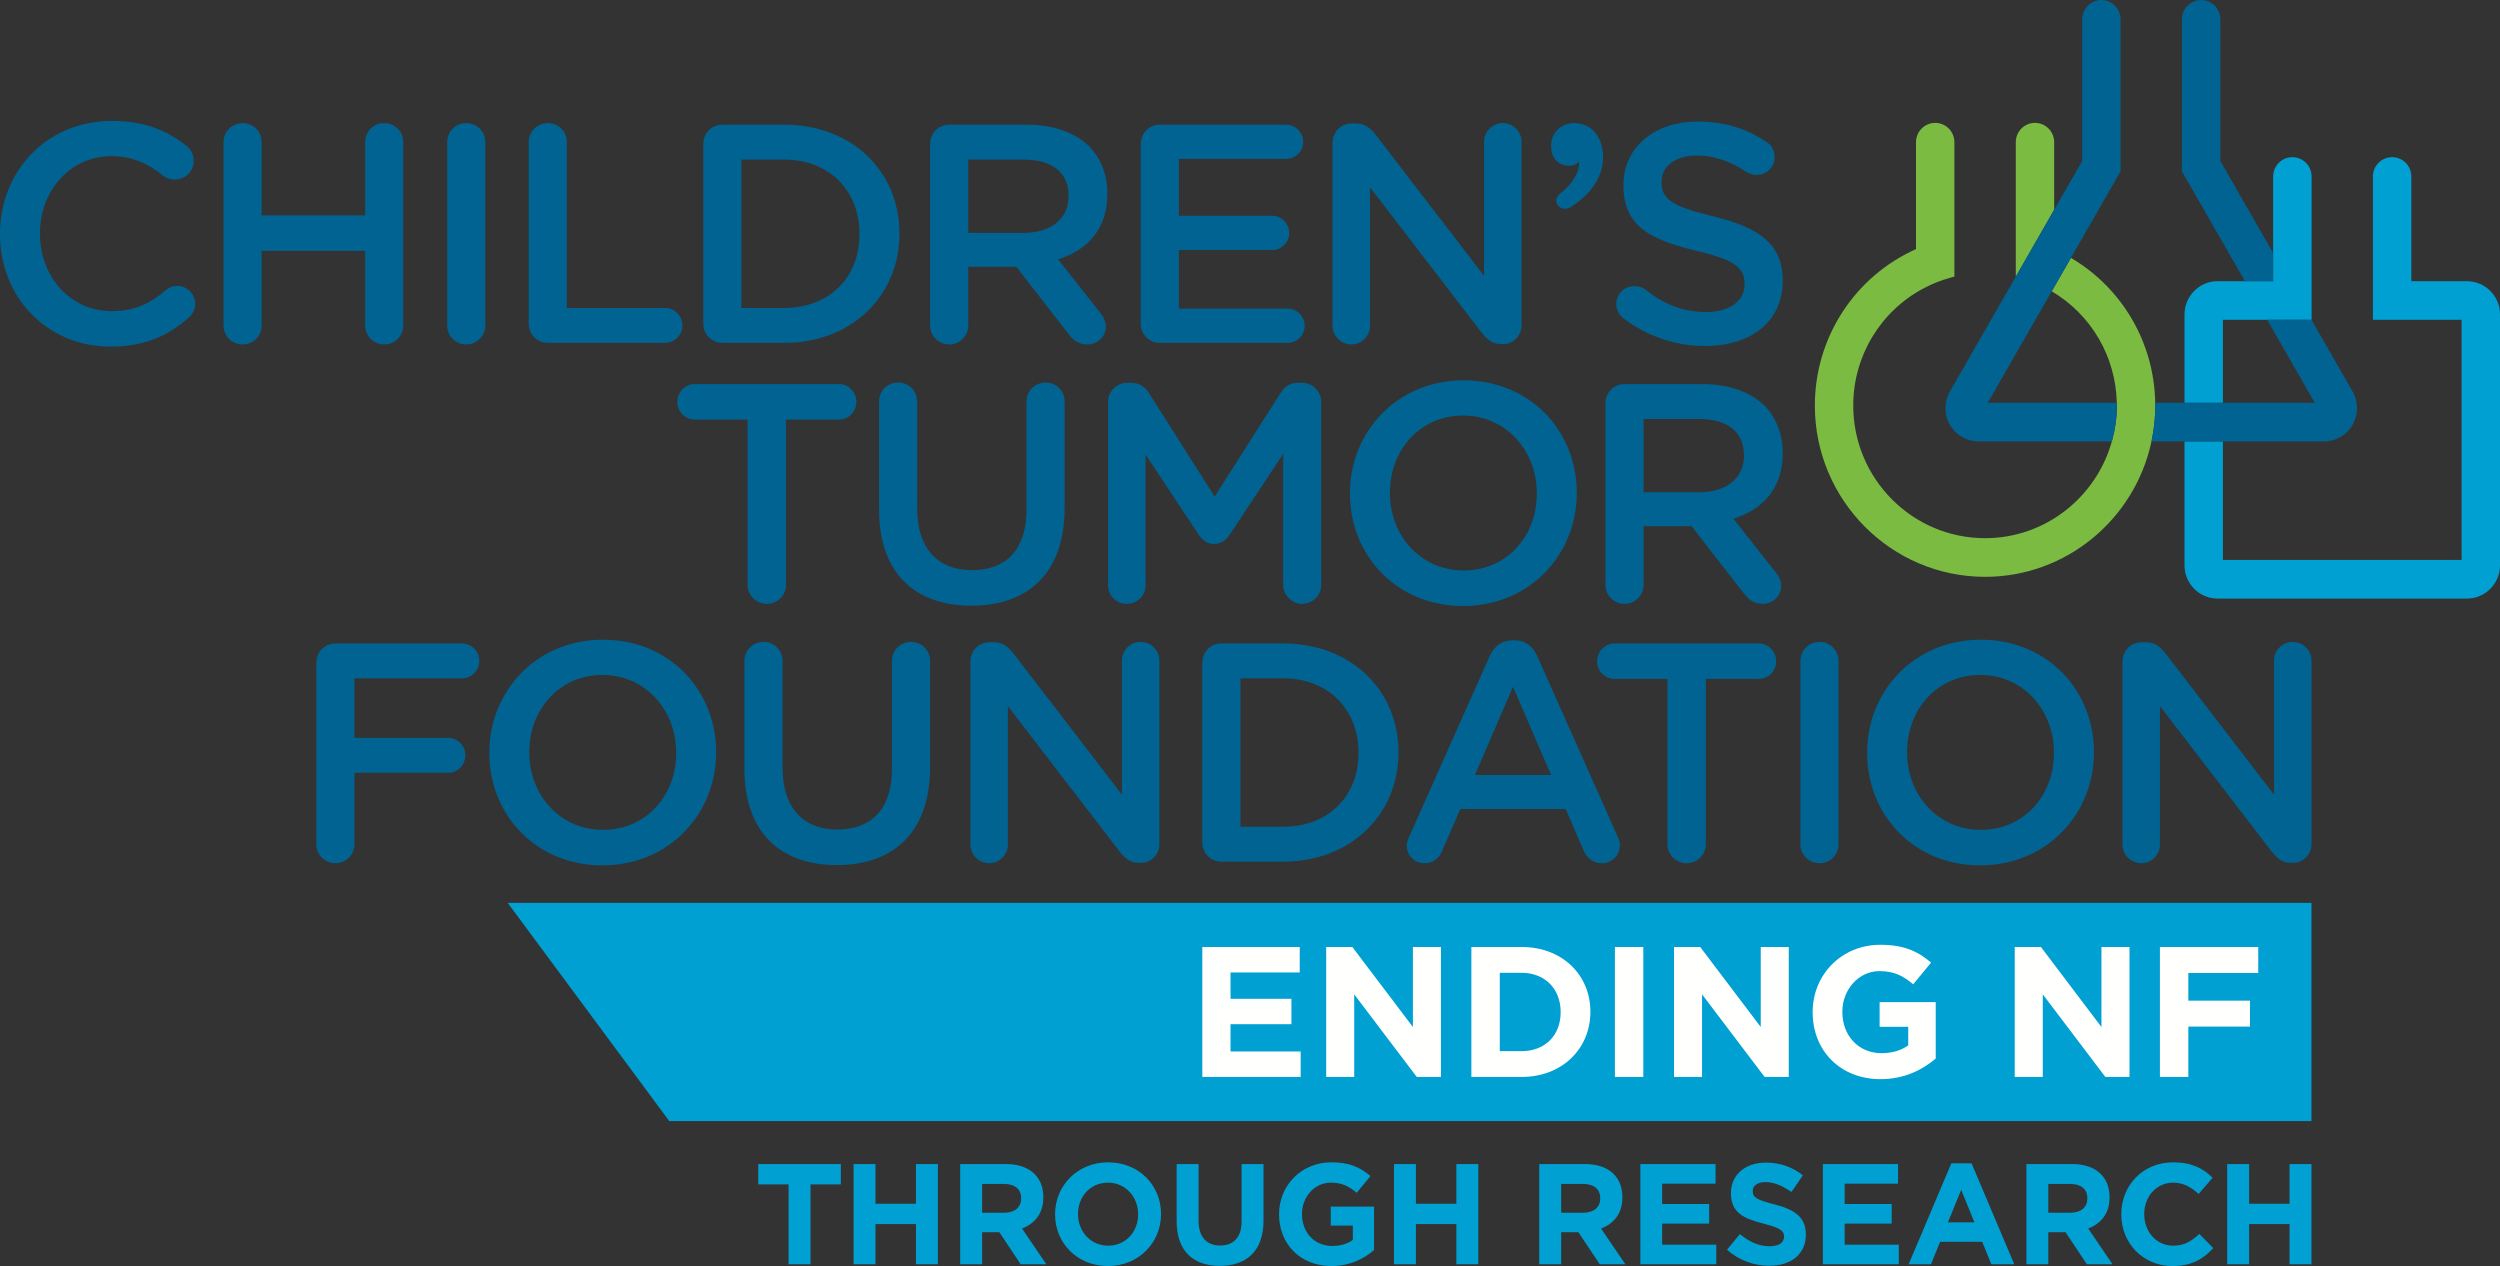 <svg width="156" height="79" viewBox="0 0 156 79" fill="none" xmlns="http://www.w3.org/2000/svg">
<rect x="0" y="0" width="156" height="79" fill="#333333" stroke="none"/>
<path fill-rule="evenodd" clip-rule="evenodd" d="M97.937 10.345C98.282 10.345 98.489 10.135 98.536 10.09C98.559 10.877 97.984 11.571 97.431 12.011C97.223 12.172 97.11 12.334 97.11 12.521C97.11 12.799 97.362 13.03 97.661 13.03C97.8 13.03 97.96 12.96 98.121 12.845C98.972 12.312 100.033 11.249 100.033 9.812C100.033 8.654 99.387 7.682 98.237 7.682C97.407 7.682 96.788 8.284 96.788 9.093C96.788 9.812 97.179 10.345 97.937 10.345ZM143.058 40.055C142.42 40.055 141.898 40.579 141.898 41.22V49.584L135.13 40.774C134.802 40.365 134.472 40.074 133.893 40.074H133.643C132.965 40.074 132.442 40.618 132.442 41.28V52.697C132.442 53.339 132.965 53.864 133.621 53.864C134.259 53.864 134.781 53.339 134.781 52.697V44.06L141.742 53.124C142.072 53.552 142.42 53.845 142.98 53.845H143.078C143.734 53.845 144.237 53.318 144.237 52.659V41.22C144.237 40.579 143.714 40.055 143.058 40.055ZM128.167 46.958C128.167 44.314 126.252 42.116 123.565 42.116C120.876 42.116 119.001 44.275 119.001 46.92V46.958C119.001 49.605 120.916 51.782 123.603 51.782C126.292 51.782 128.167 49.643 128.167 46.998V46.958ZM130.662 46.92V46.958C130.662 50.791 127.722 53.999 123.565 53.999C119.408 53.999 116.508 50.829 116.508 46.998V46.958C116.508 43.126 119.446 39.917 123.603 39.917C127.76 39.917 130.662 43.088 130.662 46.92ZM113.547 40.055C112.87 40.055 112.348 40.579 112.348 41.241V52.678C112.348 53.339 112.87 53.864 113.547 53.864C114.204 53.864 114.725 53.339 114.725 52.678V41.241C114.725 40.579 114.204 40.055 113.547 40.055ZM109.751 40.151H100.759C100.141 40.151 99.658 40.657 99.658 41.26C99.658 41.862 100.141 42.367 100.759 42.367H104.047V52.678C104.047 53.339 104.588 53.864 105.246 53.864C105.903 53.864 106.444 53.339 106.444 52.678V42.367H109.751C110.349 42.367 110.833 41.862 110.833 41.26C110.833 40.657 110.349 40.151 109.751 40.151ZM96.789 48.36L94.412 42.855L92.034 48.36H96.789ZM100.946 52.21C101.043 52.385 101.082 52.561 101.082 52.717C101.082 53.359 100.599 53.864 99.96 53.864C99.4 53.864 99.012 53.534 98.801 53.027L97.697 50.48H91.126L89.983 53.104C89.79 53.592 89.383 53.864 88.881 53.864C88.263 53.864 87.779 53.377 87.779 52.755C87.779 52.58 87.837 52.405 87.932 52.21L92.963 40.929C93.233 40.326 93.716 39.956 94.392 39.956H94.507C95.184 39.956 95.648 40.326 95.919 40.929L100.946 52.21ZM84.77 46.958C84.77 44.294 82.912 42.329 80.07 42.329H77.402V51.589H80.07C82.912 51.589 84.77 49.662 84.77 46.998V46.958ZM87.263 46.92V46.958C87.263 50.791 84.324 53.767 80.07 53.767H76.222C75.545 53.767 75.023 53.242 75.023 52.561V41.357C75.023 40.676 75.545 40.151 76.222 40.151H80.07C84.324 40.151 87.263 43.088 87.263 46.92ZM71.167 40.055C70.528 40.055 70.007 40.579 70.007 41.22V49.584L63.239 40.774C62.912 40.365 62.582 40.074 62.002 40.074H61.751C61.075 40.074 60.553 40.618 60.553 41.28V52.697C60.553 53.339 61.075 53.864 61.731 53.864C62.37 53.864 62.892 53.339 62.892 52.697V44.06L69.852 53.124C70.18 53.552 70.528 53.845 71.091 53.845H71.187C71.844 53.845 72.347 53.318 72.347 52.659V41.22C72.347 40.579 71.824 40.055 71.167 40.055ZM56.856 40.055C56.18 40.055 55.658 40.579 55.658 41.241V47.989C55.658 50.499 54.362 51.763 52.255 51.763C50.127 51.763 48.832 50.422 48.832 47.892V41.241C48.832 40.579 48.311 40.055 47.654 40.055C46.976 40.055 46.453 40.579 46.453 41.241V47.989C46.453 51.938 48.697 53.981 52.216 53.981C55.754 53.981 58.036 51.938 58.036 47.873V41.241C58.036 40.579 57.514 40.055 56.856 40.055ZM42.193 46.958C42.193 44.314 40.278 42.116 37.591 42.116C34.902 42.116 33.027 44.275 33.027 46.92V46.958C33.027 49.605 34.941 51.782 37.629 51.782C40.317 51.782 42.193 49.643 42.193 46.998V46.958ZM44.686 46.92V46.958C44.686 50.791 41.747 53.999 37.591 53.999C33.433 53.999 30.534 50.829 30.534 46.998V46.958C30.534 43.126 33.472 39.917 37.629 39.917C41.786 39.917 44.686 43.088 44.686 46.92ZM28.827 40.151H20.938C20.261 40.151 19.739 40.676 19.739 41.357V52.678C19.739 53.339 20.261 53.864 20.938 53.864C21.595 53.864 22.117 53.339 22.117 52.678V48.223H27.957C28.556 48.223 29.039 47.736 29.039 47.133C29.039 46.531 28.556 46.044 27.957 46.044H22.117V42.329H28.827C29.426 42.329 29.91 41.843 29.91 41.241C29.91 40.637 29.426 40.151 28.827 40.151ZM108.823 28.401C108.823 26.942 107.779 26.145 106.02 26.145H102.558V30.716H106.039C107.74 30.716 108.823 29.821 108.823 28.44V28.401ZM110.12 25.327C110.835 26.066 111.241 27.078 111.241 28.264V28.303C111.241 30.483 109.983 31.805 108.166 32.369L110.757 35.655C110.99 35.948 111.143 36.201 111.143 36.571C111.143 37.231 110.583 37.679 110.003 37.679C109.461 37.679 109.114 37.427 108.842 37.057L105.556 32.836H102.558V36.492C102.558 37.153 102.037 37.679 101.38 37.679C100.702 37.679 100.18 37.153 100.18 36.492V25.172C100.18 24.491 100.702 23.965 101.38 23.965H106.213C107.914 23.965 109.25 24.472 110.12 25.327ZM91.295 25.93C88.606 25.93 86.731 28.09 86.731 30.735V30.773C86.731 33.419 88.646 35.597 91.335 35.597C94.02 35.597 95.897 33.459 95.897 30.813V30.773C95.897 28.129 93.983 25.93 91.295 25.93ZM91.335 23.733C95.49 23.733 98.391 26.904 98.391 30.735V30.773C98.391 34.606 95.453 37.815 91.295 37.815C87.137 37.815 84.237 34.644 84.237 30.813V30.773C84.237 26.942 87.176 23.733 91.335 23.733ZM76.762 33.322L80.069 28.323V36.492C80.069 37.134 80.609 37.679 81.248 37.679C81.925 37.679 82.447 37.153 82.447 36.492V25.095C82.447 24.433 81.925 23.888 81.248 23.888H80.997C80.513 23.888 80.165 24.102 79.914 24.512L75.794 30.988L71.696 24.531C71.464 24.16 71.115 23.888 70.593 23.888H70.342C69.666 23.888 69.143 24.433 69.143 25.095V36.512C69.143 37.174 69.647 37.679 70.303 37.679C70.96 37.679 71.483 37.174 71.483 36.512V28.363L74.77 33.322C75.021 33.711 75.331 33.944 75.756 33.944C76.201 33.944 76.511 33.711 76.762 33.322ZM54.853 25.056V31.805C54.853 35.753 57.095 37.796 60.614 37.796C64.153 37.796 66.433 35.753 66.433 31.688V25.056C66.433 24.394 65.912 23.869 65.255 23.869C64.578 23.869 64.055 24.394 64.055 25.056V31.805C64.055 34.315 62.76 35.579 60.653 35.579C58.525 35.579 57.229 34.236 57.229 31.708V25.056C57.229 24.394 56.708 23.869 56.05 23.869C55.374 23.869 54.853 24.394 54.853 25.056ZM42.261 25.074C42.261 25.677 42.746 26.184 43.365 26.184H46.651V36.492C46.651 37.153 47.192 37.679 47.85 37.679C48.507 37.679 49.049 37.153 49.049 36.492V26.184H52.355C52.955 26.184 53.438 25.677 53.438 25.074C53.438 24.472 52.955 23.965 52.355 23.965H43.365C42.746 23.965 42.261 24.472 42.261 25.074ZM106.91 13.499C104.298 12.877 103.68 12.41 103.68 11.359V11.32C103.68 10.426 104.491 9.706 105.885 9.706C106.947 9.706 107.953 10.056 108.997 10.737C109.192 10.854 109.383 10.912 109.616 10.912C110.235 10.912 110.739 10.426 110.739 9.803C110.739 9.336 110.486 9.006 110.216 8.849C108.997 8.033 107.625 7.585 105.922 7.585C103.236 7.585 101.301 9.199 101.301 11.534V11.573C101.301 14.083 102.926 14.939 105.807 15.639C108.321 16.222 108.862 16.747 108.862 17.719V17.759C108.862 18.77 107.933 19.471 106.464 19.471C104.995 19.471 103.796 18.965 102.674 18.069C102.52 17.954 102.307 17.854 101.978 17.854C101.359 17.854 100.857 18.343 100.857 18.965C100.857 19.353 101.05 19.684 101.321 19.878C102.829 21.007 104.57 21.591 106.405 21.591C109.249 21.591 111.241 20.073 111.241 17.525V17.486C111.241 15.23 109.771 14.2 106.91 13.499ZM84.331 21.493C84.968 21.493 85.49 20.968 85.49 20.327V11.689L92.452 20.754C92.78 21.183 93.128 21.473 93.689 21.473H93.786C94.442 21.473 94.945 20.948 94.945 20.287V8.849C94.945 8.208 94.423 7.682 93.767 7.682C93.128 7.682 92.606 8.208 92.606 8.849V17.213L85.839 8.403C85.508 7.995 85.181 7.702 84.6 7.702H84.349C83.673 7.702 83.15 8.248 83.15 8.908V20.327C83.15 20.968 83.673 21.493 84.331 21.493ZM72.383 21.396H80.35C80.93 21.396 81.413 20.928 81.413 20.327C81.413 19.743 80.93 19.256 80.35 19.256H73.564V15.6H79.382C79.963 15.6 80.446 15.132 80.446 14.55C80.446 13.946 79.963 13.461 79.382 13.461H73.564V9.919H80.253C80.833 9.919 81.316 9.452 81.316 8.849C81.316 8.266 80.833 7.78 80.253 7.78H72.383C71.706 7.78 71.184 8.305 71.184 8.986V20.189C71.184 20.871 71.706 21.396 72.383 21.396ZM60.418 14.53H63.898C65.599 14.53 66.682 13.634 66.682 12.254V12.216C66.682 10.756 65.639 9.959 63.879 9.959H60.418V14.53ZM58.039 20.306V8.986C58.039 8.305 58.561 7.78 59.238 7.78H64.072C65.775 7.78 67.108 8.287 67.978 9.141C68.693 9.881 69.099 10.893 69.099 12.079V12.118C69.099 14.296 67.843 15.619 66.025 16.183L68.616 19.471C68.848 19.761 69.003 20.016 69.003 20.385C69.003 21.046 68.442 21.493 67.862 21.493C67.321 21.493 66.972 21.24 66.703 20.871L63.414 16.649H60.418V20.306C60.418 20.968 59.896 21.493 59.238 21.493C58.561 21.493 58.039 20.968 58.039 20.306ZM46.264 19.218H48.932C51.774 19.218 53.63 17.292 53.63 14.627V14.588C53.63 11.923 51.774 9.959 48.932 9.959H46.264V19.218ZM43.885 20.189V8.986C43.885 8.305 44.407 7.78 45.084 7.78H48.932C53.186 7.78 56.125 10.718 56.125 14.55V14.588C56.125 18.42 53.186 21.396 48.932 21.396H45.084C44.407 21.396 43.885 20.871 43.885 20.189ZM34.192 21.396H41.5C42.101 21.396 42.582 20.91 42.582 20.306C42.582 19.703 42.101 19.218 41.5 19.218H35.371V8.87C35.371 8.208 34.849 7.682 34.192 7.682C33.515 7.682 32.992 8.208 32.992 8.87V20.189C32.992 20.871 33.515 21.396 34.192 21.396ZM29.103 7.682C28.427 7.682 27.904 8.208 27.904 8.87V20.306C27.904 20.968 28.427 21.493 29.103 21.493C29.761 21.493 30.283 20.968 30.283 20.306V8.87C30.283 8.208 29.761 7.682 29.103 7.682ZM22.787 20.306C22.787 20.968 23.308 21.493 23.966 21.493C24.642 21.493 25.164 20.968 25.164 20.306V8.87C25.164 8.208 24.642 7.682 23.966 7.682C23.308 7.682 22.787 8.208 22.787 8.87V13.44H16.328V8.87C16.328 8.208 15.806 7.682 15.148 7.682C14.472 7.682 13.949 8.208 13.949 8.87V20.306C13.949 20.968 14.472 21.493 15.148 21.493C15.806 21.493 16.328 20.968 16.328 20.306V15.658H22.787V20.306ZM12.182 18.945C12.182 19.315 12.007 19.607 11.796 19.802C10.519 20.928 9.069 21.63 6.883 21.63C2.937 21.63 0 18.537 0 14.627V14.588C0 10.718 2.88 7.547 6.98 7.547C9.069 7.547 10.442 8.17 11.621 9.083C11.873 9.278 12.085 9.608 12.085 10.035C12.085 10.698 11.564 11.204 10.906 11.204C10.577 11.204 10.345 11.087 10.19 10.971C9.263 10.212 8.256 9.744 6.962 9.744C4.389 9.744 2.495 11.884 2.495 14.55V14.588C2.495 17.253 4.37 19.413 6.962 19.413C8.392 19.413 9.359 18.945 10.345 18.109C10.519 17.954 10.771 17.837 11.06 17.837C11.659 17.837 12.182 18.343 12.182 18.945Z" fill="#006391"/>
<path fill-rule="evenodd" clip-rule="evenodd" d="M134.485 25.134C134.424 21.367 132.411 17.964 129.225 16.091L128.028 18.178C130.493 19.632 132.027 22.25 132.088 25.134C132.089 25.192 132.094 25.25 132.094 25.309C132.094 26.084 131.979 26.833 131.78 27.544C130.807 31.023 127.633 33.583 123.869 33.583C119.334 33.583 115.642 29.871 115.642 25.309C115.642 22.227 117.332 19.419 120.048 17.983C120.576 17.703 121.137 17.482 121.709 17.326L121.955 17.259V8.872C121.955 8.207 121.417 7.667 120.757 7.667C120.096 7.667 119.559 8.207 119.559 8.872V15.544C115.718 17.265 113.247 21.073 113.247 25.309C113.247 31.201 118.011 35.994 123.869 35.994C128.962 35.994 133.228 32.366 134.253 27.544C134.406 26.823 134.49 26.076 134.49 25.309C134.49 25.25 134.485 25.192 134.485 25.134ZM125.787 17.259L125.785 17.259V8.872C125.785 8.207 126.321 7.667 126.982 7.667C127.643 7.667 128.18 8.207 128.18 8.872V13.09L125.787 17.259Z" fill="#7BBB42"/>
<path fill-rule="evenodd" clip-rule="evenodd" d="M153.937 17.547H150.467V11.012C150.467 10.348 149.93 9.807 149.268 9.807C148.608 9.807 148.071 10.348 148.071 11.012V19.957H153.604V34.941H138.71V27.544H136.313V35.276C136.313 36.419 137.238 37.351 138.376 37.351H153.937C155.076 37.351 156 36.419 156 35.276V19.622C156 18.477 155.076 17.547 153.937 17.547ZM138.71 25.133H136.313V19.622C136.313 18.477 137.238 17.547 138.376 17.547H141.845V11.012C141.845 10.348 142.383 9.807 143.044 9.807C143.705 9.807 144.243 10.348 144.243 11.012V19.957H138.71V25.133Z" fill="#00A0D3"/>
<path fill-rule="evenodd" clip-rule="evenodd" d="M131.125 0C130.466 0 129.928 0.54 129.928 1.206V10.044L121.671 24.431C121.303 25.072 121.303 25.867 121.671 26.508C122.038 27.147 122.722 27.544 123.456 27.544H131.78C131.979 26.832 132.093 26.084 132.093 25.309C132.093 25.25 132.089 25.192 132.088 25.134H124.035L132.325 10.69V1.206C132.325 0.54 131.786 0 131.125 0ZM146.804 24.431L144.238 19.957H141.471L144.442 25.134H134.484C134.484 25.192 134.49 25.25 134.49 25.309C134.49 26.076 134.406 26.823 134.253 27.544H145.02C145.754 27.544 146.439 27.147 146.804 26.508C147.173 25.867 147.173 25.072 146.804 24.431ZM140.086 17.547L136.15 10.691V1.206C136.15 0.54 136.689 0 137.35 0C138.01 0 138.549 0.54 138.549 1.206V10.046L141.845 15.789V17.547H140.086Z" fill="#006391"/>
<path fill-rule="evenodd" clip-rule="evenodd" d="M41.762 69.956H144.236V56.339H31.681L41.762 69.956Z" fill="#00A0D3"/>
<path fill-rule="evenodd" clip-rule="evenodd" d="M142.868 78.892V76.38H140.345V78.892H138.976V72.636H140.345V75.111H142.868V72.636H144.236V78.892H142.868ZM135.559 79C133.729 79 132.368 77.577 132.368 75.782V75.765C132.368 73.986 133.701 72.529 135.612 72.529C136.785 72.529 137.487 72.921 138.065 73.494L137.194 74.504C136.713 74.065 136.226 73.797 135.604 73.797C134.555 73.797 133.799 74.675 133.799 75.745V75.765C133.799 76.837 134.538 77.73 135.604 77.73C136.315 77.73 136.75 77.444 137.24 76.998L138.11 77.883C137.47 78.571 136.759 79 135.559 79ZM130.25 74.771C130.25 74.182 129.841 73.878 129.175 73.878H127.814V75.674H129.202C129.869 75.674 130.25 75.317 130.25 74.791V74.771ZM130.223 78.892L128.891 76.89H127.814V78.892H126.448V72.636H129.29C130.757 72.636 131.636 73.414 131.636 74.7V74.718C131.636 75.728 131.095 76.363 130.303 76.658L131.822 78.892H130.223ZM122.378 74.245L121.55 76.273H123.204L122.378 74.245ZM124.261 78.892L123.691 77.49H121.062L120.493 78.892H119.098L121.764 72.591H123.025L125.692 78.892H124.261ZM113.748 78.892V72.636H118.438V73.861H115.107V75.13H118.04V76.354H115.107V77.668H118.484V78.892H113.748ZM110.401 78.982C109.46 78.982 108.508 78.651 107.763 77.98L108.571 77.007C109.131 77.472 109.718 77.766 110.428 77.766C110.989 77.766 111.325 77.543 111.325 77.177V77.159C111.325 76.811 111.112 76.631 110.073 76.363C108.82 76.041 108.011 75.693 108.011 74.451V74.431C108.011 73.297 108.918 72.546 110.188 72.546C111.094 72.546 111.867 72.832 112.499 73.342L111.787 74.379C111.236 73.993 110.694 73.762 110.17 73.762C109.647 73.762 109.37 74.003 109.37 74.306V74.325C109.37 74.736 109.637 74.87 110.713 75.147C111.974 75.477 112.685 75.934 112.685 77.024V77.042C112.685 78.284 111.743 78.982 110.401 78.982ZM102.359 78.892V72.636H107.051V73.861H103.718V75.13H106.652V76.354H103.718V77.668H107.095V78.892H102.359ZM99.853 74.771C99.853 74.182 99.444 73.878 98.777 73.878H97.418V75.674H98.804C99.47 75.674 99.853 75.317 99.853 74.791V74.771ZM99.826 78.892L98.492 76.89H97.418V78.892H96.049V72.636H98.892C100.36 72.636 101.238 73.414 101.238 74.7V74.718C101.238 75.728 100.697 76.363 99.905 76.658L101.424 78.892H99.826ZM90.877 78.892V76.38H88.353V78.892H86.984V72.636H88.353V75.111H90.877V72.636H92.246V78.892H90.877ZM83.083 79C81.146 79 79.813 77.632 79.813 75.782V75.765C79.813 73.986 81.191 72.529 83.075 72.529C84.192 72.529 84.87 72.832 85.517 73.386L84.657 74.431C84.176 74.031 83.749 73.797 83.031 73.797C82.035 73.797 81.243 74.683 81.243 75.745V75.765C81.243 76.908 82.026 77.748 83.128 77.748C83.625 77.748 84.07 77.623 84.417 77.373V76.479H83.039V75.29H85.74V78.008C85.1 78.553 84.222 79 83.083 79ZM76.116 78.99C74.445 78.99 73.423 78.052 73.423 76.21V72.636H74.791V76.175C74.791 77.194 75.298 77.72 76.133 77.72C76.968 77.72 77.475 77.212 77.475 76.221V72.636H78.843V76.167C78.843 78.061 77.785 78.99 76.116 78.99ZM71.019 75.765C71.019 74.691 70.237 73.797 69.134 73.797C68.033 73.797 67.268 74.675 67.268 75.745V75.765C67.268 76.837 68.05 77.73 69.151 77.73C70.254 77.73 71.019 76.855 71.019 75.782V75.765ZM69.134 79C67.215 79 65.837 77.561 65.837 75.782V75.765C65.837 73.986 67.233 72.529 69.151 72.529C71.072 72.529 72.448 73.967 72.448 75.745V75.765C72.448 77.543 71.054 79 69.134 79ZM63.719 74.771C63.719 74.182 63.31 73.878 62.643 73.878H61.285V75.674H62.67C63.336 75.674 63.719 75.317 63.719 74.791V74.771ZM63.692 78.892L62.359 76.89H61.285V78.892H59.916V72.636H62.759C64.226 72.636 65.104 73.414 65.104 74.7V74.718C65.104 75.728 64.562 76.363 63.772 76.658L65.292 78.892H63.692ZM57.155 78.892V76.38H54.63V78.892H53.263V72.636H54.63V75.111H57.155V72.636H58.523V78.892H57.155ZM50.575 73.906V78.892H49.207V73.906H47.315V72.636H52.467V73.906H50.575Z" fill="#00A0D3"/>
<path fill-rule="evenodd" clip-rule="evenodd" d="M136.552 60.714V62.44H140.399V64.061H136.552V67.201H134.779V59.093H140.915V60.714H136.552ZM131.373 67.201L127.47 62.047V67.201H125.72V59.093H127.354L131.13 64.084V59.093H132.88V67.201H131.373ZM117.348 67.339C114.837 67.339 113.11 65.567 113.11 63.169V63.147C113.11 60.842 114.894 58.955 117.335 58.955C118.787 58.955 119.661 59.349 120.501 60.066L119.384 61.421C118.763 60.9 118.21 60.598 117.278 60.598C115.987 60.598 114.963 61.745 114.963 63.123V63.147C114.963 64.629 115.977 65.718 117.405 65.718C118.049 65.718 118.625 65.556 119.073 65.231V64.073H117.288V62.533H120.789V66.054C119.96 66.761 118.82 67.339 117.348 67.339ZM110.112 67.201L106.208 62.047V67.201H104.459V59.093H106.094L109.87 64.084V59.093H111.619V67.201H110.112ZM100.77 67.201H102.543V59.093H100.77V67.201ZM97.385 63.147C97.385 61.711 96.408 60.704 94.957 60.704H93.587V65.591H94.957C96.408 65.591 97.385 64.606 97.385 63.169V63.147ZM94.957 67.201H91.814V59.093H94.957C97.489 59.093 99.24 60.842 99.24 63.123V63.147C99.24 65.427 97.489 67.201 94.957 67.201ZM88.406 67.201L84.503 62.047V67.201H82.754V59.093H84.386L88.165 64.084V59.093H89.915V67.201H88.406ZM75.024 67.201V59.093H81.103V60.68H76.785V62.324H80.585V63.911H76.785V65.613H81.161V67.201H75.024Z" fill="#FFFFFE"/>
</svg>
